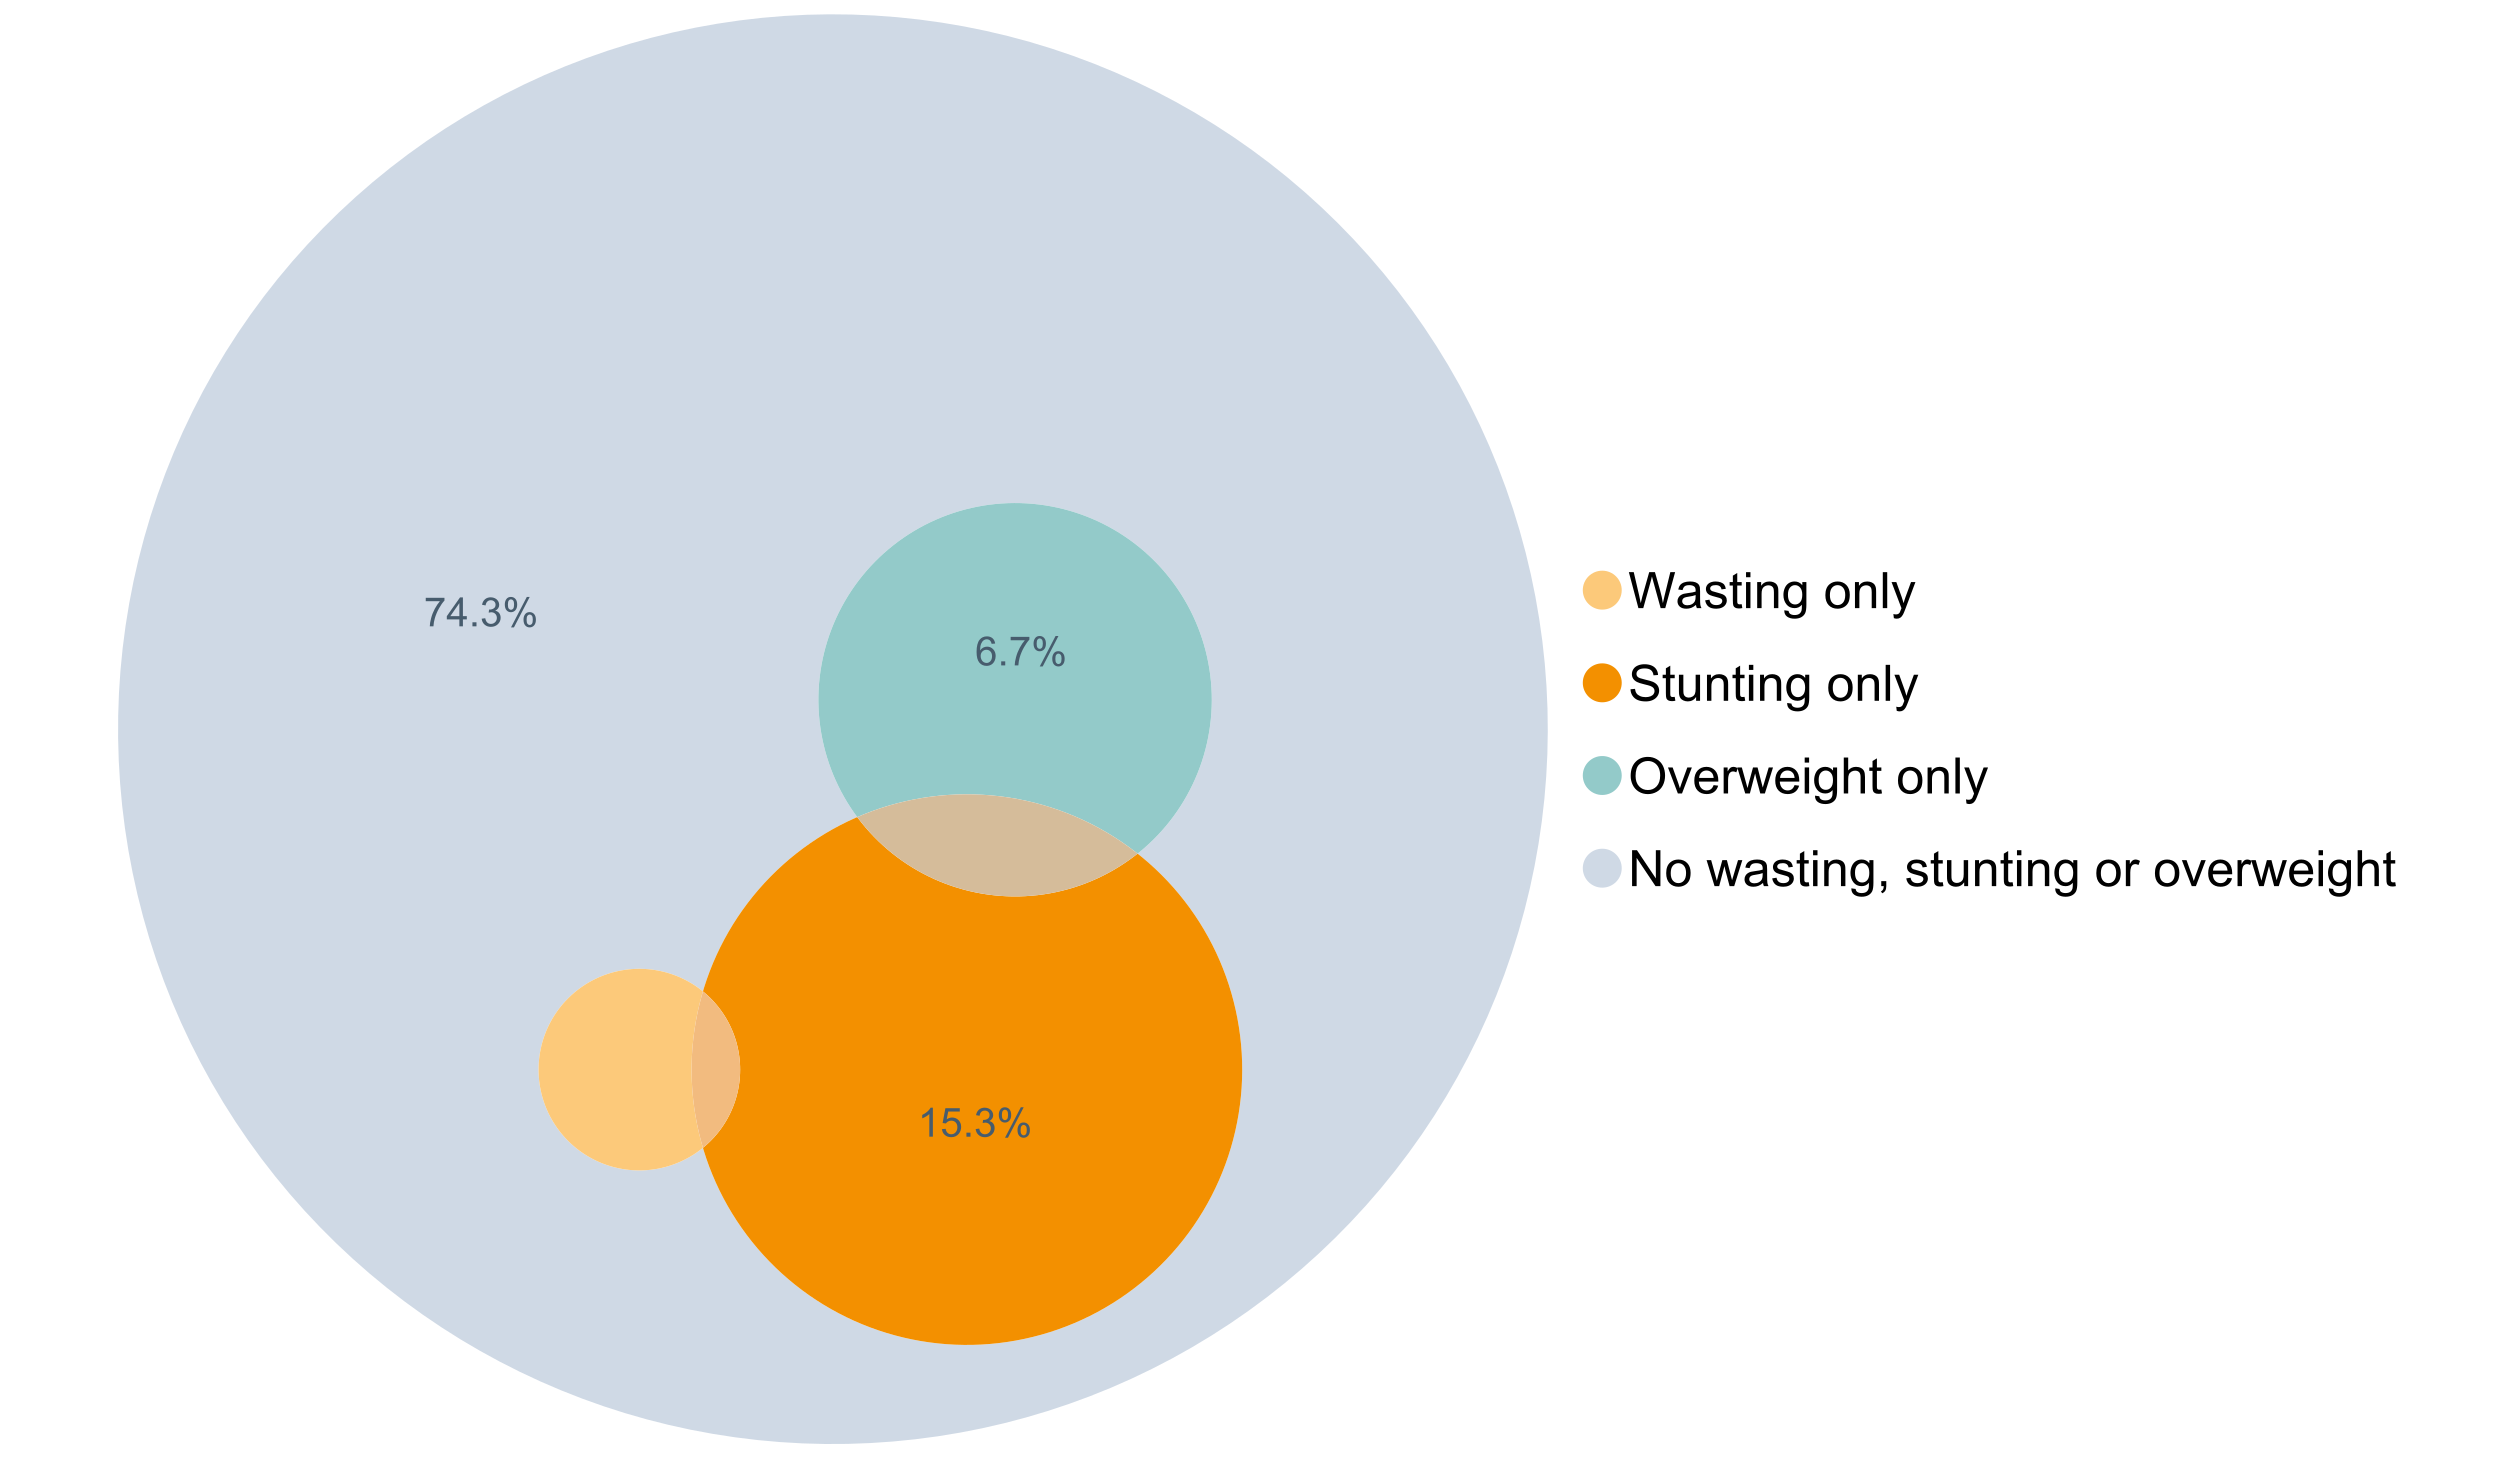 <?xml version="1.0" encoding="UTF-8"?>
<svg xmlns="http://www.w3.org/2000/svg" xmlns:xlink="http://www.w3.org/1999/xlink" width="1234.286pt" height="720pt" viewBox="0 0 1234.286 720" version="1.1">
<defs>
<g>
<symbol overflow="visible" id="glyph0-0">
<path style="stroke:none;" d="M 5.016 0 L 0.305 -17.758 L 2.715 -17.758 L 5.414 -6.117 C 5.703 -4.898 5.953 -3.688 6.164 -2.484 C 6.617 -4.379 6.883 -5.473 6.965 -5.766 L 10.344 -17.758 L 13.18 -17.758 L 15.723 -8.77 C 16.355 -6.539 16.816 -4.445 17.102 -2.484 C 17.324 -3.605 17.621 -4.891 17.988 -6.348 L 20.773 -17.758 L 23.133 -17.758 L 18.266 0 L 16 0 L 12.258 -13.527 C 11.941 -14.656 11.754 -15.352 11.699 -15.613 C 11.512 -14.797 11.34 -14.102 11.18 -13.527 L 7.414 0 Z M 5.016 0 "/>
</symbol>
<symbol overflow="visible" id="glyph0-1">
<path style="stroke:none;" d="M 10.027 -1.586 C 9.215 -0.898 8.438 -0.414 7.695 -0.133 C 6.945 0.148 6.145 0.285 5.293 0.289 C 3.875 0.285 2.789 -0.055 2.031 -0.746 C 1.27 -1.434 0.891 -2.316 0.895 -3.391 C 0.891 -4.02 1.035 -4.594 1.324 -5.117 C 1.613 -5.633 1.988 -6.051 2.453 -6.371 C 2.914 -6.684 3.438 -6.922 4.02 -7.086 C 4.449 -7.195 5.094 -7.305 5.961 -7.414 C 7.715 -7.617 9.012 -7.867 9.848 -8.164 C 9.852 -8.461 9.855 -8.652 9.859 -8.734 C 9.855 -9.621 9.648 -10.246 9.242 -10.609 C 8.68 -11.098 7.852 -11.344 6.758 -11.348 C 5.727 -11.344 4.969 -11.164 4.484 -10.809 C 3.992 -10.445 3.633 -9.809 3.402 -8.902 L 1.273 -9.191 C 1.461 -10.102 1.781 -10.84 2.227 -11.402 C 2.672 -11.965 3.312 -12.395 4.152 -12.699 C 4.992 -12.996 5.965 -13.148 7.074 -13.152 C 8.168 -13.148 9.062 -13.02 9.75 -12.766 C 10.438 -12.504 10.941 -12.18 11.266 -11.789 C 11.586 -11.398 11.812 -10.902 11.941 -10.309 C 12.012 -9.934 12.047 -9.266 12.051 -8.297 L 12.051 -5.391 C 12.047 -3.363 12.094 -2.078 12.191 -1.543 C 12.281 -1.004 12.465 -0.492 12.742 0 L 10.465 0 C 10.238 -0.453 10.09 -0.98 10.027 -1.586 Z M 9.848 -6.457 C 9.055 -6.133 7.867 -5.855 6.285 -5.633 C 5.387 -5.5 4.754 -5.355 4.383 -5.195 C 4.012 -5.031 3.723 -4.793 3.523 -4.484 C 3.32 -4.172 3.223 -3.828 3.223 -3.453 C 3.223 -2.867 3.441 -2.383 3.883 -1.996 C 4.32 -1.609 4.965 -1.418 5.812 -1.418 C 6.652 -1.418 7.398 -1.602 8.055 -1.969 C 8.707 -2.336 9.188 -2.836 9.496 -3.477 C 9.727 -3.965 9.844 -4.691 9.848 -5.656 Z M 9.848 -6.457 "/>
</symbol>
<symbol overflow="visible" id="glyph0-2">
<path style="stroke:none;" d="M 0.762 -3.84 L 2.918 -4.18 C 3.039 -3.312 3.375 -2.652 3.93 -2.191 C 4.48 -1.73 5.254 -1.5 6.25 -1.5 C 7.246 -1.5 7.988 -1.703 8.477 -2.113 C 8.961 -2.52 9.203 -3 9.207 -3.551 C 9.203 -4.043 8.988 -4.43 8.562 -4.711 C 8.258 -4.906 7.516 -5.152 6.336 -5.449 C 4.734 -5.852 3.625 -6.199 3.008 -6.496 C 2.387 -6.789 1.918 -7.199 1.602 -7.723 C 1.281 -8.242 1.125 -8.816 1.125 -9.449 C 1.125 -10.02 1.254 -10.551 1.52 -11.039 C 1.777 -11.527 2.137 -11.934 2.594 -12.258 C 2.93 -12.508 3.391 -12.719 3.977 -12.891 C 4.559 -13.062 5.188 -13.148 5.863 -13.152 C 6.867 -13.148 7.754 -13.004 8.52 -12.715 C 9.281 -12.426 9.844 -12.031 10.207 -11.535 C 10.57 -11.039 10.82 -10.375 10.961 -9.543 L 8.828 -9.254 C 8.73 -9.91 8.449 -10.426 7.988 -10.801 C 7.52 -11.168 6.863 -11.355 6.02 -11.359 C 5.016 -11.355 4.301 -11.191 3.875 -10.863 C 3.445 -10.531 3.234 -10.145 3.234 -9.703 C 3.234 -9.418 3.32 -9.16 3.5 -8.938 C 3.672 -8.699 3.953 -8.508 4.336 -8.355 C 4.555 -8.273 5.195 -8.086 6.262 -7.801 C 7.801 -7.387 8.875 -7.051 9.488 -6.789 C 10.094 -6.523 10.574 -6.141 10.922 -5.645 C 11.27 -5.141 11.441 -4.52 11.445 -3.777 C 11.441 -3.047 11.23 -2.363 10.809 -1.723 C 10.383 -1.082 9.773 -0.586 8.977 -0.234 C 8.176 0.113 7.27 0.285 6.262 0.289 C 4.586 0.285 3.312 -0.059 2.438 -0.75 C 1.562 -1.445 1.004 -2.473 0.762 -3.84 Z M 0.762 -3.84 "/>
</symbol>
<symbol overflow="visible" id="glyph0-3">
<path style="stroke:none;" d="M 6.395 -1.949 L 6.711 -0.023 C 6.094 0.102 5.547 0.164 5.062 0.168 C 4.27 0.164 3.652 0.043 3.219 -0.207 C 2.781 -0.453 2.477 -0.781 2.301 -1.191 C 2.121 -1.598 2.031 -2.457 2.035 -3.766 L 2.035 -11.168 L 0.438 -11.168 L 0.438 -12.863 L 2.035 -12.863 L 2.035 -16.047 L 4.203 -17.355 L 4.203 -12.863 L 6.395 -12.863 L 6.395 -11.168 L 4.203 -11.168 L 4.203 -3.645 C 4.199 -3.023 4.238 -2.621 4.316 -2.445 C 4.391 -2.266 4.516 -2.125 4.691 -2.023 C 4.863 -1.914 5.113 -1.863 5.438 -1.867 C 5.68 -1.863 5.996 -1.891 6.395 -1.949 Z M 6.395 -1.949 "/>
</symbol>
<symbol overflow="visible" id="glyph0-4">
<path style="stroke:none;" d="M 1.648 -15.25 L 1.648 -17.758 L 3.828 -17.758 L 3.828 -15.25 Z M 1.648 0 L 1.648 -12.863 L 3.828 -12.863 L 3.828 0 Z M 1.648 0 "/>
</symbol>
<symbol overflow="visible" id="glyph0-5">
<path style="stroke:none;" d="M 1.637 0 L 1.637 -12.863 L 3.598 -12.863 L 3.598 -11.035 C 4.543 -12.441 5.906 -13.148 7.691 -13.152 C 8.465 -13.148 9.176 -13.008 9.828 -12.734 C 10.477 -12.453 10.965 -12.09 11.289 -11.637 C 11.609 -11.184 11.836 -10.645 11.965 -10.027 C 12.043 -9.621 12.082 -8.918 12.086 -7.91 L 12.086 0 L 9.906 0 L 9.906 -7.824 C 9.902 -8.707 9.816 -9.371 9.652 -9.816 C 9.48 -10.254 9.18 -10.605 8.75 -10.871 C 8.312 -11.129 7.809 -11.262 7.23 -11.266 C 6.301 -11.262 5.5 -10.965 4.828 -10.379 C 4.152 -9.785 3.812 -8.668 3.816 -7.023 L 3.816 0 Z M 1.637 0 "/>
</symbol>
<symbol overflow="visible" id="glyph0-6">
<path style="stroke:none;" d="M 1.234 1.066 L 3.355 1.379 C 3.441 2.031 3.688 2.508 4.094 2.809 C 4.633 3.207 5.371 3.41 6.309 3.414 C 7.316 3.41 8.098 3.207 8.648 2.809 C 9.195 2.402 9.566 1.84 9.762 1.113 C 9.875 0.668 9.926 -0.262 9.918 -1.684 C 8.965 -0.559 7.777 0 6.359 0 C 4.586 0 3.219 -0.637 2.254 -1.914 C 1.281 -3.188 0.797 -4.719 0.801 -6.504 C 0.797 -7.73 1.02 -8.859 1.465 -9.898 C 1.91 -10.934 2.555 -11.738 3.398 -12.305 C 4.242 -12.867 5.23 -13.148 6.371 -13.152 C 7.887 -13.148 9.141 -12.535 10.125 -11.312 L 10.125 -12.863 L 12.137 -12.863 L 12.137 -1.742 C 12.133 0.258 11.93 1.672 11.523 2.512 C 11.113 3.344 10.469 4.004 9.586 4.492 C 8.703 4.973 7.613 5.215 6.324 5.219 C 4.785 5.215 3.547 4.871 2.602 4.184 C 1.656 3.492 1.199 2.453 1.234 1.066 Z M 3.039 -6.66 C 3.035 -4.969 3.371 -3.738 4.043 -2.965 C 4.715 -2.191 5.555 -1.805 6.566 -1.805 C 7.562 -1.805 8.402 -2.188 9.082 -2.961 C 9.762 -3.727 10.102 -4.938 10.102 -6.59 C 10.102 -8.16 9.75 -9.348 9.055 -10.148 C 8.352 -10.945 7.512 -11.344 6.527 -11.348 C 5.559 -11.344 4.734 -10.949 4.055 -10.168 C 3.375 -9.379 3.035 -8.211 3.039 -6.66 Z M 3.039 -6.66 "/>
</symbol>
<symbol overflow="visible" id="glyph0-7">
<path style="stroke:none;" d=""/>
</symbol>
<symbol overflow="visible" id="glyph0-8">
<path style="stroke:none;" d="M 0.824 -6.43 C 0.82 -8.809 1.48 -10.574 2.809 -11.723 C 3.91 -12.672 5.262 -13.148 6.855 -13.152 C 8.621 -13.148 10.066 -12.57 11.191 -11.414 C 12.312 -10.254 12.871 -8.652 12.875 -6.613 C 12.871 -4.953 12.625 -3.652 12.129 -2.707 C 11.633 -1.758 10.91 -1.02 9.961 -0.496 C 9.012 0.027 7.977 0.285 6.855 0.289 C 5.055 0.285 3.598 -0.289 2.488 -1.441 C 1.375 -2.594 0.82 -4.254 0.824 -6.43 Z M 3.062 -6.43 C 3.059 -4.781 3.418 -3.551 4.141 -2.73 C 4.855 -1.91 5.762 -1.5 6.855 -1.5 C 7.934 -1.5 8.832 -1.91 9.555 -2.734 C 10.27 -3.559 10.629 -4.816 10.633 -6.504 C 10.629 -8.094 10.266 -9.297 9.547 -10.117 C 8.82 -10.934 7.926 -11.344 6.855 -11.348 C 5.762 -11.344 4.855 -10.938 4.141 -10.125 C 3.418 -9.309 3.059 -8.074 3.062 -6.43 Z M 3.062 -6.43 "/>
</symbol>
<symbol overflow="visible" id="glyph0-9">
<path style="stroke:none;" d="M 1.586 0 L 1.586 -17.758 L 3.766 -17.758 L 3.766 0 Z M 1.586 0 "/>
</symbol>
<symbol overflow="visible" id="glyph0-10">
<path style="stroke:none;" d="M 1.539 4.953 L 1.297 2.906 C 1.77 3.035 2.188 3.098 2.543 3.102 C 3.027 3.098 3.414 3.02 3.703 2.859 C 3.992 2.695 4.23 2.469 4.422 2.18 C 4.555 1.961 4.777 1.418 5.086 0.559 C 5.125 0.434 5.188 0.258 5.281 0.023 L 0.398 -12.863 L 2.75 -12.863 L 5.426 -5.414 C 5.77 -4.469 6.078 -3.473 6.359 -2.434 C 6.605 -3.434 6.906 -4.414 7.254 -5.367 L 10.004 -12.863 L 12.184 -12.863 L 7.293 0.219 C 6.766 1.625 6.355 2.598 6.066 3.137 C 5.676 3.852 5.234 4.379 4.734 4.715 C 4.234 5.047 3.637 5.215 2.941 5.219 C 2.52 5.215 2.051 5.125 1.539 4.953 Z M 1.539 4.953 "/>
</symbol>
<symbol overflow="visible" id="glyph0-11">
<path style="stroke:none;" d="M 1.113 -5.703 L 3.332 -5.898 C 3.434 -5.008 3.676 -4.277 4.062 -3.711 C 4.445 -3.141 5.043 -2.684 5.852 -2.332 C 6.656 -1.98 7.562 -1.805 8.574 -1.805 C 9.465 -1.805 10.258 -1.938 10.949 -2.203 C 11.633 -2.469 12.145 -2.832 12.48 -3.301 C 12.816 -3.762 12.984 -4.27 12.984 -4.82 C 12.984 -5.375 12.82 -5.859 12.5 -6.277 C 12.172 -6.691 11.641 -7.043 10.902 -7.328 C 10.422 -7.512 9.367 -7.801 7.738 -8.191 C 6.105 -8.582 4.965 -8.949 4.312 -9.301 C 3.461 -9.742 2.828 -10.293 2.414 -10.953 C 2 -11.609 1.793 -12.348 1.793 -13.164 C 1.793 -14.059 2.047 -14.898 2.555 -15.68 C 3.062 -16.457 3.805 -17.047 4.785 -17.453 C 5.758 -17.855 6.844 -18.059 8.043 -18.059 C 9.355 -18.059 10.516 -17.844 11.523 -17.422 C 12.527 -16.996 13.301 -16.375 13.844 -15.551 C 14.383 -14.727 14.672 -13.793 14.715 -12.754 L 12.465 -12.586 C 12.34 -13.707 11.93 -14.555 11.234 -15.129 C 10.531 -15.699 9.5 -15.984 8.141 -15.988 C 6.715 -15.984 5.68 -15.723 5.031 -15.207 C 4.379 -14.684 4.055 -14.059 4.059 -13.324 C 4.055 -12.684 4.285 -12.156 4.746 -11.75 C 5.199 -11.336 6.379 -10.914 8.289 -10.484 C 10.199 -10.047 11.512 -9.672 12.223 -9.352 C 13.254 -8.875 14.016 -8.27 14.508 -7.539 C 15 -6.809 15.246 -5.969 15.25 -5.016 C 15.246 -4.07 14.977 -3.18 14.438 -2.344 C 13.895 -1.508 13.117 -0.855 12.105 -0.391 C 11.09 0.074 9.949 0.305 8.684 0.305 C 7.074 0.305 5.727 0.07 4.645 -0.398 C 3.555 -0.867 2.703 -1.57 2.09 -2.512 C 1.469 -3.453 1.145 -4.516 1.113 -5.703 Z M 1.113 -5.703 "/>
</symbol>
<symbol overflow="visible" id="glyph0-12">
<path style="stroke:none;" d="M 10.066 0 L 10.066 -1.891 C 9.062 -0.438 7.699 0.285 5.984 0.289 C 5.219 0.285 4.512 0.145 3.855 -0.145 C 3.199 -0.434 2.711 -0.801 2.391 -1.242 C 2.07 -1.68 1.844 -2.219 1.719 -2.859 C 1.625 -3.285 1.582 -3.961 1.586 -4.895 L 1.586 -12.863 L 3.766 -12.863 L 3.766 -5.73 C 3.762 -4.59 3.805 -3.82 3.898 -3.426 C 4.031 -2.852 4.324 -2.402 4.77 -2.074 C 5.215 -1.746 5.762 -1.582 6.418 -1.586 C 7.07 -1.582 7.688 -1.75 8.262 -2.09 C 8.832 -2.422 9.234 -2.879 9.477 -3.457 C 9.711 -4.035 9.832 -4.871 9.836 -5.973 L 9.836 -12.863 L 12.016 -12.863 L 12.016 0 Z M 10.066 0 "/>
</symbol>
<symbol overflow="visible" id="glyph0-13">
<path style="stroke:none;" d="M 1.199 -8.648 C 1.195 -11.594 1.984 -13.898 3.57 -15.57 C 5.148 -17.234 7.195 -18.07 9.703 -18.07 C 11.34 -18.07 12.816 -17.676 14.133 -16.895 C 15.449 -16.109 16.453 -15.02 17.145 -13.621 C 17.832 -12.219 18.176 -10.629 18.18 -8.855 C 18.176 -7.051 17.812 -5.441 17.09 -4.02 C 16.359 -2.598 15.328 -1.52 14 -0.793 C 12.664 -0.059 11.23 0.305 9.691 0.305 C 8.02 0.305 6.523 -0.098 5.207 -0.906 C 3.891 -1.715 2.895 -2.816 2.215 -4.215 C 1.535 -5.605 1.195 -7.086 1.199 -8.648 Z M 3.621 -8.613 C 3.621 -6.473 4.195 -4.785 5.348 -3.555 C 6.496 -2.32 7.938 -1.703 9.676 -1.707 C 11.441 -1.703 12.898 -2.324 14.043 -3.57 C 15.184 -4.812 15.754 -6.578 15.758 -8.867 C 15.754 -10.309 15.512 -11.57 15.023 -12.652 C 14.535 -13.727 13.82 -14.562 12.879 -15.156 C 11.938 -15.746 10.883 -16.043 9.715 -16.047 C 8.051 -16.043 6.617 -15.473 5.418 -14.332 C 4.219 -13.191 3.621 -11.285 3.621 -8.613 Z M 3.621 -8.613 "/>
</symbol>
<symbol overflow="visible" id="glyph0-14">
<path style="stroke:none;" d="M 5.207 0 L 0.316 -12.863 L 2.617 -12.863 L 5.379 -5.16 C 5.676 -4.328 5.949 -3.465 6.203 -2.566 C 6.395 -3.246 6.664 -4.062 7.012 -5.016 L 9.871 -12.863 L 12.113 -12.863 L 7.242 0 Z M 5.207 0 "/>
</symbol>
<symbol overflow="visible" id="glyph0-15">
<path style="stroke:none;" d="M 10.441 -4.141 L 12.695 -3.863 C 12.336 -2.543 11.676 -1.523 10.719 -0.801 C 9.754 -0.074 8.527 0.285 7.039 0.289 C 5.152 0.285 3.66 -0.289 2.562 -1.445 C 1.457 -2.602 0.906 -4.227 0.91 -6.324 C 0.906 -8.484 1.465 -10.164 2.578 -11.359 C 3.691 -12.551 5.137 -13.148 6.914 -13.152 C 8.633 -13.148 10.035 -12.562 11.129 -11.395 C 12.215 -10.223 12.762 -8.578 12.766 -6.457 C 12.762 -6.324 12.758 -6.129 12.754 -5.875 L 3.16 -5.875 C 3.238 -4.457 3.641 -3.375 4.359 -2.625 C 5.078 -1.875 5.973 -1.5 7.051 -1.5 C 7.848 -1.5 8.531 -1.707 9.098 -2.129 C 9.66 -2.547 10.109 -3.219 10.441 -4.141 Z M 3.281 -7.668 L 10.465 -7.668 C 10.367 -8.746 10.09 -9.559 9.641 -10.102 C 8.941 -10.938 8.043 -11.355 6.941 -11.359 C 5.938 -11.355 5.094 -11.02 4.414 -10.355 C 3.727 -9.684 3.352 -8.789 3.281 -7.668 Z M 3.281 -7.668 "/>
</symbol>
<symbol overflow="visible" id="glyph0-16">
<path style="stroke:none;" d="M 1.609 0 L 1.609 -12.863 L 3.574 -12.863 L 3.574 -10.914 C 4.074 -11.824 4.535 -12.426 4.961 -12.715 C 5.383 -13.004 5.848 -13.148 6.359 -13.152 C 7.09 -13.148 7.836 -12.914 8.598 -12.453 L 7.848 -10.43 C 7.312 -10.742 6.781 -10.898 6.25 -10.902 C 5.77 -10.898 5.34 -10.754 4.965 -10.469 C 4.582 -10.18 4.312 -9.781 4.156 -9.277 C 3.91 -8.496 3.789 -7.648 3.793 -6.734 L 3.793 0 Z M 1.609 0 "/>
</symbol>
<symbol overflow="visible" id="glyph0-17">
<path style="stroke:none;" d="M 4.008 0 L 0.074 -12.863 L 2.324 -12.863 L 4.371 -5.438 L 5.137 -2.676 C 5.164 -2.812 5.387 -3.695 5.801 -5.328 L 7.848 -12.863 L 10.09 -12.863 L 12.016 -5.402 L 12.656 -2.941 L 13.395 -5.426 L 15.602 -12.863 L 17.719 -12.863 L 13.699 0 L 11.434 0 L 9.387 -7.703 L 8.891 -9.895 L 6.285 0 Z M 4.008 0 "/>
</symbol>
<symbol overflow="visible" id="glyph0-18">
<path style="stroke:none;" d="M 1.637 0 L 1.637 -17.758 L 3.816 -17.758 L 3.816 -11.387 C 4.828 -12.559 6.113 -13.148 7.668 -13.152 C 8.617 -13.148 9.445 -12.961 10.148 -12.59 C 10.852 -12.211 11.352 -11.691 11.656 -11.031 C 11.957 -10.367 12.109 -9.406 12.113 -8.152 L 12.113 0 L 9.934 0 L 9.934 -8.152 C 9.93 -9.238 9.695 -10.031 9.223 -10.531 C 8.75 -11.023 8.082 -11.273 7.219 -11.277 C 6.57 -11.273 5.961 -11.105 5.395 -10.773 C 4.824 -10.434 4.418 -9.98 4.18 -9.41 C 3.934 -8.836 3.812 -8.043 3.816 -7.039 L 3.816 0 Z M 1.637 0 "/>
</symbol>
<symbol overflow="visible" id="glyph0-19">
<path style="stroke:none;" d="M 1.891 0 L 1.891 -17.758 L 4.301 -17.758 L 13.625 -3.816 L 13.625 -17.758 L 15.879 -17.758 L 15.879 0 L 13.469 0 L 4.141 -13.953 L 4.141 0 Z M 1.891 0 "/>
</symbol>
<symbol overflow="visible" id="glyph0-20">
<path style="stroke:none;" d="M 2.203 0 L 2.203 -2.484 L 4.688 -2.484 L 4.688 0 C 4.688 0.91 4.523 1.645 4.203 2.207 C 3.875 2.766 3.363 3.199 2.664 3.512 L 2.059 2.578 C 2.516 2.375 2.855 2.078 3.074 1.688 C 3.289 1.297 3.41 0.734 3.441 0 Z M 2.203 0 "/>
</symbol>
<symbol overflow="visible" id="glyph1-0">
<path style="stroke:none;" d="M 0.945 -12.406 L 0.945 -14.09 L 10.188 -14.09 L 10.188 -12.727 C 9.277 -11.758 8.375 -10.473 7.484 -8.871 C 6.586 -7.266 5.898 -5.617 5.414 -3.926 C 5.062 -2.73 4.836 -1.422 4.742 0 L 2.941 0 C 2.957 -1.121 3.176 -2.477 3.602 -4.07 C 4.02 -5.66 4.625 -7.195 5.418 -8.672 C 6.203 -10.148 7.043 -11.391 7.938 -12.406 Z M 0.945 -12.406 "/>
</symbol>
<symbol overflow="visible" id="glyph1-1">
<path style="stroke:none;" d="M 6.445 0 L 6.445 -3.418 L 0.254 -3.418 L 0.254 -5.023 L 6.77 -14.277 L 8.199 -14.277 L 8.199 -5.023 L 10.129 -5.023 L 10.129 -3.418 L 8.199 -3.418 L 8.199 0 Z M 6.445 -5.023 L 6.445 -11.461 L 1.977 -5.023 Z M 6.445 -5.023 "/>
</symbol>
<symbol overflow="visible" id="glyph1-2">
<path style="stroke:none;" d="M 1.812 0 L 1.812 -1.996 L 3.809 -1.996 L 3.809 0 Z M 1.812 0 "/>
</symbol>
<symbol overflow="visible" id="glyph1-3">
<path style="stroke:none;" d="M 0.836 -3.77 L 2.59 -4.004 C 2.789 -3.004 3.129 -2.289 3.617 -1.855 C 4.098 -1.414 4.688 -1.195 5.387 -1.199 C 6.207 -1.195 6.902 -1.48 7.473 -2.055 C 8.039 -2.621 8.324 -3.328 8.328 -4.18 C 8.324 -4.98 8.062 -5.645 7.539 -6.168 C 7.012 -6.688 6.344 -6.949 5.531 -6.953 C 5.199 -6.949 4.785 -6.883 4.293 -6.758 L 4.488 -8.297 C 4.605 -8.281 4.699 -8.273 4.773 -8.277 C 5.516 -8.273 6.188 -8.469 6.785 -8.859 C 7.383 -9.25 7.68 -9.852 7.684 -10.664 C 7.68 -11.305 7.465 -11.836 7.031 -12.262 C 6.594 -12.68 6.031 -12.891 5.348 -12.895 C 4.664 -12.891 4.094 -12.676 3.641 -12.25 C 3.184 -11.82 2.895 -11.18 2.766 -10.324 L 1.012 -10.633 C 1.227 -11.809 1.715 -12.719 2.473 -13.367 C 3.23 -14.008 4.176 -14.332 5.309 -14.336 C 6.086 -14.332 6.801 -14.164 7.457 -13.832 C 8.109 -13.496 8.609 -13.039 8.961 -12.465 C 9.305 -11.883 9.48 -11.27 9.484 -10.625 C 9.48 -10.004 9.316 -9.441 8.988 -8.938 C 8.656 -8.43 8.164 -8.027 7.52 -7.73 C 8.359 -7.535 9.016 -7.133 9.484 -6.52 C 9.949 -5.906 10.184 -5.137 10.188 -4.215 C 10.184 -2.965 9.73 -1.91 8.824 -1.047 C 7.914 -0.18 6.762 0.25 5.375 0.254 C 4.117 0.25 3.078 -0.121 2.254 -0.867 C 1.422 -1.613 0.949 -2.578 0.836 -3.77 Z M 0.836 -3.77 "/>
</symbol>
<symbol overflow="visible" id="glyph1-4">
<path style="stroke:none;" d="M 1.16 -10.848 C 1.16 -11.863 1.414 -12.73 1.93 -13.449 C 2.438 -14.16 3.184 -14.52 4.16 -14.52 C 5.055 -14.52 5.793 -14.199 6.383 -13.559 C 6.969 -12.918 7.266 -11.977 7.266 -10.742 C 7.266 -9.531 6.969 -8.602 6.375 -7.949 C 5.781 -7.297 5.047 -6.973 4.18 -6.973 C 3.312 -6.973 2.594 -7.293 2.02 -7.938 C 1.445 -8.578 1.16 -9.547 1.16 -10.848 Z M 4.207 -13.312 C 3.77 -13.312 3.406 -13.121 3.121 -12.746 C 2.828 -12.367 2.684 -11.676 2.688 -10.672 C 2.684 -9.754 2.828 -9.109 3.125 -8.738 C 3.414 -8.363 3.777 -8.18 4.207 -8.18 C 4.648 -8.18 5.012 -8.367 5.301 -8.742 C 5.586 -9.117 5.73 -9.805 5.734 -10.809 C 5.73 -11.727 5.586 -12.375 5.297 -12.75 C 5.004 -13.125 4.641 -13.312 4.207 -13.312 Z M 4.215 0.527 L 12.027 -14.52 L 13.449 -14.52 L 5.668 0.527 Z M 10.391 -3.352 C 10.387 -4.375 10.645 -5.242 11.16 -5.953 C 11.672 -6.664 12.418 -7.02 13.398 -7.02 C 14.293 -7.02 15.035 -6.699 15.625 -6.059 C 16.211 -5.418 16.504 -4.477 16.508 -3.242 C 16.504 -2.031 16.207 -1.102 15.613 -0.449 C 15.016 0.203 14.281 0.527 13.41 0.527 C 12.543 0.527 11.824 0.207 11.25 -0.441 C 10.676 -1.082 10.387 -2.055 10.391 -3.352 Z M 13.449 -5.812 C 13.004 -5.812 12.641 -5.621 12.352 -5.246 C 12.062 -4.867 11.918 -4.18 11.918 -3.176 C 11.918 -2.266 12.062 -1.621 12.355 -1.246 C 12.648 -0.867 13.008 -0.68 13.438 -0.684 C 13.883 -0.68 14.254 -0.867 14.543 -1.246 C 14.832 -1.621 14.977 -2.309 14.977 -3.312 C 14.977 -4.23 14.828 -4.879 14.539 -5.254 C 14.242 -5.625 13.879 -5.812 13.449 -5.812 Z M 13.449 -5.812 "/>
</symbol>
<symbol overflow="visible" id="glyph1-5">
<path style="stroke:none;" d="M 7.43 0 L 5.676 0 L 5.676 -11.172 C 5.25 -10.766 4.695 -10.363 4.016 -9.961 C 3.328 -9.559 2.715 -9.258 2.172 -9.059 L 2.172 -10.75 C 3.148 -11.207 4.004 -11.766 4.742 -12.426 C 5.473 -13.078 5.992 -13.715 6.301 -14.336 L 7.43 -14.336 Z M 7.43 0 "/>
</symbol>
<symbol overflow="visible" id="glyph1-6">
<path style="stroke:none;" d="M 0.828 -3.738 L 2.668 -3.895 C 2.801 -2.996 3.117 -2.324 3.617 -1.875 C 4.109 -1.422 4.711 -1.195 5.414 -1.199 C 6.258 -1.195 6.969 -1.512 7.555 -2.152 C 8.137 -2.785 8.43 -3.629 8.434 -4.684 C 8.43 -5.68 8.148 -6.469 7.59 -7.051 C 7.027 -7.625 6.293 -7.914 5.387 -7.918 C 4.816 -7.914 4.309 -7.785 3.855 -7.531 C 3.402 -7.273 3.043 -6.941 2.785 -6.535 L 1.141 -6.75 L 2.523 -14.082 L 9.621 -14.082 L 9.621 -12.406 L 3.926 -12.406 L 3.156 -8.57 C 4.012 -9.164 4.91 -9.461 5.852 -9.465 C 7.098 -9.461 8.148 -9.031 9.008 -8.168 C 9.859 -7.305 10.289 -6.195 10.293 -4.84 C 10.289 -3.547 9.914 -2.43 9.164 -1.488 C 8.246 -0.336 6.996 0.238 5.414 0.242 C 4.117 0.238 3.055 -0.121 2.234 -0.848 C 1.41 -1.57 0.941 -2.535 0.828 -3.738 Z M 0.828 -3.738 "/>
</symbol>
<symbol overflow="visible" id="glyph1-7">
<path style="stroke:none;" d="M 9.922 -10.781 L 8.18 -10.645 C 8.023 -11.328 7.801 -11.828 7.52 -12.145 C 7.043 -12.641 6.461 -12.891 5.766 -12.895 C 5.203 -12.891 4.711 -12.734 4.293 -12.426 C 3.742 -12.023 3.309 -11.438 2.988 -10.664 C 2.668 -9.891 2.5 -8.789 2.492 -7.363 C 2.91 -8.004 3.426 -8.48 4.039 -8.793 C 4.648 -9.102 5.289 -9.258 5.961 -9.262 C 7.125 -9.258 8.121 -8.828 8.941 -7.969 C 9.762 -7.109 10.172 -5.996 10.176 -4.637 C 10.172 -3.738 9.98 -2.906 9.598 -2.137 C 9.211 -1.367 8.68 -0.777 8.004 -0.371 C 7.328 0.039 6.562 0.238 5.707 0.242 C 4.246 0.238 3.055 -0.293 2.133 -1.367 C 1.211 -2.438 0.75 -4.211 0.75 -6.68 C 0.75 -9.438 1.258 -11.441 2.277 -12.699 C 3.164 -13.785 4.363 -14.332 5.871 -14.336 C 6.996 -14.332 7.914 -14.016 8.633 -13.391 C 9.348 -12.758 9.777 -11.891 9.922 -10.781 Z M 2.766 -4.625 C 2.766 -4.016 2.891 -3.438 3.148 -2.891 C 3.402 -2.336 3.762 -1.918 4.227 -1.633 C 4.684 -1.34 5.168 -1.195 5.676 -1.199 C 6.414 -1.195 7.051 -1.492 7.586 -2.094 C 8.117 -2.688 8.383 -3.5 8.387 -4.527 C 8.383 -5.512 8.121 -6.289 7.598 -6.859 C 7.07 -7.426 6.406 -7.711 5.609 -7.711 C 4.812 -7.711 4.141 -7.426 3.594 -6.859 C 3.039 -6.289 2.766 -5.543 2.766 -4.625 Z M 2.766 -4.625 "/>
</symbol>
</g>
</defs>
<g id="surface57186">
<path style=" stroke:none;fill-rule:nonzero;fill:rgb(98.824%,78.824%,47.843%);fill-opacity:1;" d="M 800.672 291.367 C 800.672 296.676 796.367 300.98 791.059 300.98 C 785.75 300.98 781.445 296.676 781.445 291.367 C 781.445 286.055 785.75 281.75 791.059 281.75 C 796.367 281.75 800.672 286.055 800.672 291.367 "/>
<g style="fill:rgb(0%,0%,0%);fill-opacity:1;">
  <use xlink:href="#glyph0-0" x="803.891" y="300.242"/>
  <use xlink:href="#glyph0-1" x="827.303" y="300.242"/>
  <use xlink:href="#glyph0-2" x="841.099" y="300.242"/>
  <use xlink:href="#glyph0-3" x="853.502" y="300.242"/>
  <use xlink:href="#glyph0-4" x="860.394" y="300.242"/>
  <use xlink:href="#glyph0-5" x="865.905" y="300.242"/>
  <use xlink:href="#glyph0-6" x="879.7" y="300.242"/>
  <use xlink:href="#glyph0-7" x="893.496" y="300.242"/>
  <use xlink:href="#glyph0-8" x="900.388" y="300.242"/>
  <use xlink:href="#glyph0-5" x="914.183" y="300.242"/>
  <use xlink:href="#glyph0-9" x="927.979" y="300.242"/>
  <use xlink:href="#glyph0-10" x="933.49" y="300.242"/>
</g>
<path style=" stroke:none;fill-rule:nonzero;fill:rgb(95.294%,56.471%,0%);fill-opacity:1;" d="M 800.672 337.121 C 800.672 342.434 796.367 346.738 791.059 346.738 C 785.75 346.738 781.445 342.434 781.445 337.121 C 781.445 331.812 785.75 327.508 791.059 327.508 C 796.367 327.508 800.672 331.812 800.672 337.121 "/>
<g style="fill:rgb(0%,0%,0%);fill-opacity:1;">
  <use xlink:href="#glyph0-11" x="803.891" y="346"/>
  <use xlink:href="#glyph0-3" x="820.436" y="346"/>
  <use xlink:href="#glyph0-12" x="827.328" y="346"/>
  <use xlink:href="#glyph0-5" x="841.123" y="346"/>
  <use xlink:href="#glyph0-3" x="854.919" y="346"/>
  <use xlink:href="#glyph0-4" x="861.811" y="346"/>
  <use xlink:href="#glyph0-5" x="867.322" y="346"/>
  <use xlink:href="#glyph0-6" x="881.117" y="346"/>
  <use xlink:href="#glyph0-7" x="894.913" y="346"/>
  <use xlink:href="#glyph0-8" x="901.805" y="346"/>
  <use xlink:href="#glyph0-5" x="915.6" y="346"/>
  <use xlink:href="#glyph0-9" x="929.396" y="346"/>
  <use xlink:href="#glyph0-10" x="934.907" y="346"/>
</g>
<path style=" stroke:none;fill-rule:nonzero;fill:rgb(57.647%,79.216%,78.824%);fill-opacity:1;" d="M 800.672 382.879 C 800.672 388.188 796.367 392.492 791.059 392.492 C 785.75 392.492 781.445 388.188 781.445 382.879 C 781.445 377.566 785.75 373.262 791.059 373.262 C 796.367 373.262 800.672 377.566 800.672 382.879 "/>
<g style="fill:rgb(0%,0%,0%);fill-opacity:1;">
  <use xlink:href="#glyph0-13" x="803.891" y="391.758"/>
  <use xlink:href="#glyph0-14" x="823.185" y="391.758"/>
  <use xlink:href="#glyph0-15" x="835.588" y="391.758"/>
  <use xlink:href="#glyph0-16" x="849.384" y="391.758"/>
  <use xlink:href="#glyph0-17" x="857.644" y="391.758"/>
  <use xlink:href="#glyph0-15" x="875.558" y="391.758"/>
  <use xlink:href="#glyph0-4" x="889.354" y="391.758"/>
  <use xlink:href="#glyph0-6" x="894.865" y="391.758"/>
  <use xlink:href="#glyph0-18" x="908.66" y="391.758"/>
  <use xlink:href="#glyph0-3" x="922.456" y="391.758"/>
  <use xlink:href="#glyph0-7" x="929.348" y="391.758"/>
  <use xlink:href="#glyph0-8" x="936.239" y="391.758"/>
  <use xlink:href="#glyph0-5" x="950.035" y="391.758"/>
  <use xlink:href="#glyph0-9" x="963.831" y="391.758"/>
  <use xlink:href="#glyph0-10" x="969.342" y="391.758"/>
</g>
<path style=" stroke:none;fill-rule:nonzero;fill:rgb(81.176%,85.098%,89.804%);fill-opacity:1;" d="M 800.672 428.633 C 800.672 433.945 796.367 438.25 791.059 438.25 C 785.75 438.25 781.445 433.945 781.445 428.633 C 781.445 423.324 785.75 419.02 791.059 419.02 C 796.367 419.02 800.672 423.324 800.672 428.633 "/>
<g style="fill:rgb(0%,0%,0%);fill-opacity:1;">
  <use xlink:href="#glyph0-19" x="803.891" y="437.512"/>
  <use xlink:href="#glyph0-8" x="821.804" y="437.512"/>
  <use xlink:href="#glyph0-7" x="835.6" y="437.512"/>
  <use xlink:href="#glyph0-17" x="842.492" y="437.512"/>
  <use xlink:href="#glyph0-1" x="860.406" y="437.512"/>
  <use xlink:href="#glyph0-2" x="874.201" y="437.512"/>
  <use xlink:href="#glyph0-3" x="886.604" y="437.512"/>
  <use xlink:href="#glyph0-4" x="893.496" y="437.512"/>
  <use xlink:href="#glyph0-5" x="899.007" y="437.512"/>
  <use xlink:href="#glyph0-6" x="912.803" y="437.512"/>
  <use xlink:href="#glyph0-20" x="926.598" y="437.512"/>
  <use xlink:href="#glyph0-7" x="933.49" y="437.512"/>
  <use xlink:href="#glyph0-2" x="940.382" y="437.512"/>
  <use xlink:href="#glyph0-3" x="952.785" y="437.512"/>
  <use xlink:href="#glyph0-12" x="959.676" y="437.512"/>
  <use xlink:href="#glyph0-5" x="973.472" y="437.512"/>
  <use xlink:href="#glyph0-3" x="987.268" y="437.512"/>
  <use xlink:href="#glyph0-4" x="994.159" y="437.512"/>
  <use xlink:href="#glyph0-5" x="999.67" y="437.512"/>
  <use xlink:href="#glyph0-6" x="1013.466" y="437.512"/>
  <use xlink:href="#glyph0-7" x="1027.262" y="437.512"/>
  <use xlink:href="#glyph0-8" x="1034.154" y="437.512"/>
  <use xlink:href="#glyph0-16" x="1047.949" y="437.512"/>
  <use xlink:href="#glyph0-7" x="1056.21" y="437.512"/>
  <use xlink:href="#glyph0-8" x="1063.101" y="437.512"/>
  <use xlink:href="#glyph0-14" x="1076.897" y="437.512"/>
  <use xlink:href="#glyph0-15" x="1089.3" y="437.512"/>
  <use xlink:href="#glyph0-16" x="1103.096" y="437.512"/>
  <use xlink:href="#glyph0-17" x="1111.356" y="437.512"/>
  <use xlink:href="#glyph0-15" x="1129.27" y="437.512"/>
  <use xlink:href="#glyph0-4" x="1143.065" y="437.512"/>
  <use xlink:href="#glyph0-6" x="1148.576" y="437.512"/>
  <use xlink:href="#glyph0-18" x="1162.372" y="437.512"/>
  <use xlink:href="#glyph0-3" x="1176.168" y="437.512"/>
</g>
<path style=" stroke:none;fill-rule:nonzero;fill:rgb(81.176%,85.098%,89.804%);fill-opacity:1;" d="M 418.527 712.867 L 429.664 712.461 L 440.781 711.703 L 451.867 710.594 L 462.914 709.137 L 473.91 707.328 L 484.844 705.176 L 495.703 702.68 L 506.48 699.844 L 517.16 696.668 L 527.738 693.156 L 538.195 689.312 L 548.527 685.141 L 558.723 680.641 L 568.773 675.824 L 578.664 670.695 L 588.391 665.254 L 597.938 659.508 L 607.301 653.465 L 616.465 647.129 L 625.43 640.508 L 634.176 633.605 L 642.703 626.43 L 651 618.992 L 659.055 611.293 L 666.863 603.344 L 674.418 595.152 L 681.711 586.727 L 688.734 578.074 L 695.48 569.207 L 701.941 560.129 L 708.113 550.852 L 713.992 541.383 L 719.566 531.734 L 724.836 521.914 L 729.789 511.934 L 734.426 501.801 L 738.742 491.527 L 742.73 481.125 L 746.391 470.598 L 749.715 459.961 L 752.703 449.227 L 755.348 438.402 L 757.652 427.5 L 759.609 416.531 L 761.219 405.504 L 762.484 394.434 L 763.395 383.324 L 763.957 372.195 L 764.164 361.055 L 764.023 349.914 L 763.527 338.781 L 762.684 327.672 L 761.488 316.59 L 759.941 305.555 L 758.051 294.574 L 755.812 283.656 L 753.23 272.816 L 750.305 262.066 L 747.047 251.41 L 743.449 240.863 L 739.523 230.434 L 735.27 220.133 L 730.691 209.973 L 725.797 199.965 L 720.59 190.113 L 715.07 180.434 L 709.25 170.93 L 703.133 161.617 L 696.727 152.5 L 690.035 143.59 L 683.062 134.895 L 675.82 126.426 L 668.316 118.191 L 660.555 110.195 L 652.543 102.449 L 644.293 94.957 L 635.809 87.734 L 627.102 80.777 L 618.18 74.102 L 609.051 67.711 L 599.727 61.613 L 590.211 55.812 L 580.52 50.312 L 570.66 45.121 L 560.641 40.246 L 550.473 35.688 L 540.164 31.453 L 529.727 27.547 L 519.172 23.973 L 508.512 20.73 L 497.754 17.828 L 486.91 15.27 L 475.988 13.051 L 465.004 11.18 L 453.965 9.656 L 442.883 8.48 L 431.77 7.656 L 420.637 7.184 L 409.496 7.062 L 398.355 7.293 L 387.227 7.875 L 376.121 8.809 L 365.055 10.094 L 354.031 11.723 L 343.062 13.703 L 332.164 16.027 L 321.348 18.695 L 310.617 21.703 L 299.988 25.047 L 289.469 28.727 L 279.07 32.734 L 268.805 37.07 L 258.684 41.727 L 248.711 46.699 L 238.902 51.988 L 229.266 57.582 L 219.809 63.477 L 210.543 69.664 L 201.477 76.145 L 192.621 82.91 L 183.98 89.949 L 175.57 97.258 L 167.395 104.828 L 159.461 112.652 L 151.777 120.723 L 144.352 129.031 L 137.195 137.57 L 130.309 146.332 L 123.703 155.309 L 117.387 164.488 L 111.359 173.859 L 105.633 183.418 L 100.211 193.156 L 95.098 203.055 L 90.301 213.113 L 85.824 223.316 L 81.672 233.66 L 77.848 244.125 L 74.355 254.707 L 71.199 265.395 L 68.383 276.176 L 65.906 287.039 L 63.777 297.977 L 61.992 308.977 L 60.555 320.027 L 59.469 331.117 L 58.73 342.234 L 58.348 353.371 L 58.312 364.516 L 58.633 375.656 L 59.301 386.777 L 60.32 397.875 L 61.691 408.934 L 63.41 419.941 L 65.477 430.895 L 67.887 441.773 L 70.641 452.57 L 73.73 463.277 L 77.16 473.879 L 80.922 484.367 L 85.012 494.734 L 89.43 504.965 L 94.164 515.051 L 99.219 524.98 L 104.582 534.75 L 110.25 544.344 L 116.219 553.75 L 122.484 562.969 L 129.035 571.98 L 135.867 580.785 L 142.977 589.367 L 150.348 597.723 L 157.984 605.84 L 165.871 613.711 L 174.004 621.328 L 182.371 628.688 L 190.965 635.777 L 199.781 642.594 L 208.809 649.129 L 218.039 655.375 L 227.457 661.324 L 237.062 666.977 L 246.84 672.32 L 256.781 677.355 L 266.875 682.074 L 277.117 686.469 L 287.488 690.539 L 297.984 694.281 L 308.594 697.691 L 319.305 700.762 L 330.109 703.492 L 340.992 705.883 L 351.945 707.926 L 362.961 709.625 L 374.023 710.977 L 385.121 711.973 L 396.246 712.625 L 407.383 712.922 Z M 471.598 663.891 L 467.312 663.641 L 463.039 663.254 L 458.777 662.734 L 454.539 662.082 L 450.32 661.293 L 446.129 660.375 L 441.965 659.32 L 437.84 658.137 L 433.754 656.824 L 429.711 655.387 L 425.719 653.816 L 421.773 652.125 L 417.887 650.309 L 414.059 648.367 L 410.293 646.309 L 406.594 644.133 L 402.965 641.84 L 399.41 639.438 L 395.934 636.918 L 392.539 634.293 L 389.23 631.562 L 386.004 628.73 L 382.875 625.797 L 379.836 622.762 L 376.895 619.637 L 374.055 616.422 L 371.32 613.113 L 368.688 609.723 L 366.164 606.254 L 363.754 602.703 L 361.453 599.078 L 359.27 595.387 L 357.203 591.625 L 355.258 587.797 L 353.434 583.914 L 351.734 579.973 L 350.156 575.98 L 348.707 571.941 L 347.387 567.859 L 347.055 566.699 L 345.863 567.637 L 344.598 568.574 L 343.305 569.465 L 341.984 570.316 L 340.637 571.129 L 339.266 571.895 L 337.871 572.617 L 336.457 573.297 L 335.02 573.934 L 333.562 574.52 L 332.086 575.062 L 330.594 575.559 L 329.09 576.004 L 327.57 576.406 L 326.039 576.758 L 324.496 577.062 L 322.945 577.316 L 321.387 577.523 L 319.824 577.68 L 318.258 577.785 L 316.688 577.844 L 315.113 577.852 L 313.543 577.809 L 311.977 577.715 L 310.41 577.574 L 308.852 577.387 L 307.297 577.145 L 305.754 576.855 L 304.219 576.52 L 302.695 576.137 L 301.184 575.703 L 299.688 575.223 L 298.207 574.695 L 296.746 574.121 L 295.301 573.5 L 293.879 572.836 L 292.477 572.125 L 291.098 571.371 L 289.742 570.574 L 288.414 569.734 L 287.113 568.855 L 285.84 567.934 L 284.598 566.973 L 283.387 565.973 L 282.203 564.934 L 281.059 563.859 L 279.945 562.75 L 278.871 561.605 L 277.828 560.426 L 276.828 559.219 L 275.863 557.977 L 274.941 556.703 L 274.059 555.406 L 273.215 554.078 L 272.414 552.727 L 271.66 551.348 L 270.945 549.949 L 270.277 548.523 L 269.656 547.082 L 269.078 545.621 L 268.551 544.141 L 268.066 542.648 L 267.629 541.137 L 267.242 539.613 L 266.902 538.082 L 266.609 536.535 L 266.367 534.984 L 266.176 533.426 L 266.031 531.859 L 265.938 530.293 L 265.891 528.719 L 265.895 527.148 L 265.949 525.578 L 266.055 524.012 L 266.207 522.445 L 266.41 520.891 L 266.66 519.336 L 266.961 517.797 L 267.312 516.262 L 267.707 514.742 L 268.152 513.234 L 268.645 511.742 L 269.184 510.27 L 269.77 508.809 L 270.402 507.371 L 271.078 505.953 L 271.801 504.555 L 272.562 503.184 L 273.371 501.836 L 274.223 500.516 L 275.113 499.219 L 276.043 497.953 L 277.016 496.719 L 278.023 495.516 L 279.07 494.344 L 280.152 493.203 L 281.273 492.102 L 282.426 491.035 L 283.613 490.004 L 284.832 489.012 L 286.078 488.059 L 287.359 487.145 L 288.664 486.27 L 289.996 485.438 L 291.355 484.648 L 292.738 483.906 L 294.145 483.203 L 295.574 482.547 L 297.02 481.934 L 298.488 481.371 L 299.969 480.852 L 301.469 480.379 L 302.98 479.957 L 304.508 479.578 L 306.043 479.25 L 307.59 478.973 L 309.145 478.742 L 310.707 478.562 L 312.273 478.43 L 313.84 478.348 L 315.414 478.316 L 316.984 478.332 L 318.555 478.398 L 320.121 478.516 L 321.684 478.68 L 323.238 478.895 L 324.789 479.16 L 326.328 479.473 L 327.859 479.832 L 329.375 480.242 L 330.879 480.699 L 332.367 481.203 L 333.84 481.754 L 335.293 482.352 L 336.727 482.996 L 338.137 483.684 L 339.527 484.414 L 340.895 485.188 L 342.238 486.008 L 343.551 486.867 L 344.84 487.77 L 346.098 488.711 L 347.055 489.477 L 347.629 487.531 L 348.973 483.457 L 350.445 479.426 L 352.047 475.441 L 353.77 471.512 L 355.617 467.641 L 357.586 463.828 L 359.676 460.078 L 361.879 456.395 L 364.199 452.785 L 366.633 449.25 L 369.18 445.793 L 371.828 442.418 L 374.586 439.129 L 377.445 435.93 L 380.406 432.82 L 383.461 429.809 L 386.609 426.895 L 389.848 424.078 L 393.176 421.367 L 396.586 418.762 L 400.078 416.266 L 403.648 413.883 L 407.289 411.613 L 411 409.457 L 414.777 407.422 L 418.617 405.508 L 422.516 403.715 L 423.238 403.41 L 421.715 401.316 L 419.992 398.777 L 418.348 396.191 L 416.789 393.551 L 415.312 390.863 L 413.922 388.129 L 412.621 385.355 L 411.402 382.539 L 410.277 379.688 L 409.242 376.801 L 408.301 373.883 L 407.449 370.938 L 406.691 367.965 L 406.027 364.973 L 405.461 361.961 L 404.988 358.93 L 404.609 355.887 L 404.328 352.836 L 404.145 349.773 L 404.059 346.707 L 404.066 343.645 L 404.172 340.578 L 404.375 337.52 L 404.676 334.469 L 405.07 331.426 L 405.562 328.398 L 406.148 325.391 L 406.828 322.402 L 407.602 319.434 L 408.473 316.492 L 409.434 313.582 L 410.484 310.703 L 411.629 307.855 L 412.859 305.047 L 414.18 302.281 L 415.586 299.559 L 417.078 296.879 L 418.652 294.246 L 420.312 291.668 L 422.051 289.145 L 423.867 286.672 L 425.762 284.262 L 427.73 281.914 L 429.773 279.625 L 431.891 277.406 L 434.07 275.254 L 436.32 273.168 L 438.637 271.16 L 441.016 269.223 L 443.449 267.359 L 445.945 265.578 L 448.496 263.875 L 451.098 262.25 L 453.75 260.711 L 456.449 259.258 L 459.191 257.891 L 461.977 256.609 L 464.801 255.414 L 467.664 254.312 L 470.559 253.301 L 473.48 252.379 L 476.434 251.551 L 479.41 250.816 L 482.41 250.18 L 485.426 249.633 L 488.461 249.184 L 491.508 248.832 L 494.562 248.574 L 497.625 248.414 L 500.688 248.352 L 503.754 248.387 L 506.82 248.516 L 509.875 248.742 L 512.926 249.066 L 515.965 249.484 L 518.984 250 L 521.992 250.609 L 524.973 251.312 L 527.934 252.113 L 530.867 253.004 L 533.773 253.988 L 536.645 255.062 L 539.48 256.227 L 542.277 257.48 L 545.035 258.824 L 547.75 260.254 L 550.414 261.766 L 553.035 263.363 L 555.602 265.039 L 558.113 266.797 L 560.566 268.637 L 562.961 270.547 L 565.297 272.535 L 567.566 274.598 L 569.77 276.73 L 571.906 278.93 L 573.973 281.195 L 575.965 283.527 L 577.883 285.918 L 579.723 288.371 L 581.488 290.879 L 583.172 293.441 L 584.773 296.055 L 586.289 298.719 L 587.723 301.43 L 589.07 304.184 L 590.328 306.98 L 591.5 309.816 L 592.582 312.684 L 593.57 315.586 L 594.469 318.52 L 595.273 321.477 L 595.98 324.461 L 596.598 327.465 L 597.117 330.484 L 597.543 333.523 L 597.871 336.57 L 598.105 339.629 L 598.242 342.691 L 598.281 345.758 L 598.223 348.824 L 598.07 351.883 L 597.816 354.941 L 597.469 357.988 L 597.027 361.02 L 596.488 364.039 L 595.855 367.039 L 595.125 370.02 L 594.305 372.973 L 593.391 375.898 L 592.383 378.793 L 591.285 381.656 L 590.098 384.484 L 588.82 387.273 L 587.457 390.02 L 586.008 392.723 L 584.477 395.375 L 582.859 397.98 L 581.16 400.535 L 579.383 403.031 L 577.523 405.473 L 575.594 407.852 L 573.586 410.172 L 571.508 412.426 L 569.359 414.613 L 567.141 416.73 L 564.859 418.777 L 562.512 420.754 L 561.633 421.445 L 563.863 423.227 L 567.129 426.008 L 570.305 428.891 L 573.391 431.875 L 576.379 434.957 L 579.27 438.129 L 582.059 441.391 L 584.746 444.738 L 587.324 448.168 L 589.789 451.68 L 592.148 455.266 L 594.387 458.926 L 596.512 462.656 L 598.52 466.449 L 600.406 470.305 L 602.168 474.219 L 603.805 478.184 L 605.316 482.199 L 606.703 486.262 L 607.957 490.367 L 609.082 494.508 L 610.078 498.684 L 610.941 502.887 L 611.668 507.117 L 612.266 511.367 L 612.723 515.633 L 613.051 519.91 L 613.242 524.199 L 613.297 528.492 L 613.215 532.781 L 613 537.066 L 612.648 541.344 L 612.16 545.609 L 611.543 549.855 L 610.785 554.078 L 609.898 558.277 L 608.879 562.449 L 607.73 566.582 L 606.449 570.68 L 605.039 574.73 L 603.504 578.738 L 601.844 582.695 L 600.055 586.598 L 598.148 590.441 L 596.121 594.223 L 593.973 597.941 L 591.707 601.586 L 589.332 605.16 L 586.844 608.656 L 584.246 612.07 L 581.539 615.402 L 578.73 618.648 L 575.82 621.805 L 572.812 624.863 L 569.711 627.828 L 566.516 630.695 L 563.234 633.457 L 559.863 636.117 L 556.41 638.668 L 552.883 641.105 L 549.277 643.434 L 545.598 645.648 L 541.855 647.742 L 538.043 649.719 L 534.176 651.574 L 530.246 653.305 L 526.27 654.91 L 522.238 656.391 L 518.168 657.746 L 514.055 658.969 L 509.902 660.062 L 505.719 661.023 L 501.512 661.852 L 497.273 662.547 L 493.02 663.109 L 488.75 663.535 L 484.469 663.828 L 480.18 663.984 L 475.887 664.004 Z M 471.598 663.891 "/>
<path style=" stroke:none;fill-rule:nonzero;fill:rgb(98.824%,78.824%,47.843%);fill-opacity:1;" d="M 316.688 577.844 L 318.258 577.785 L 319.824 577.68 L 321.387 577.523 L 322.945 577.316 L 324.496 577.062 L 326.039 576.758 L 327.57 576.406 L 329.09 576.004 L 330.594 575.559 L 332.086 575.062 L 333.562 574.52 L 335.02 573.934 L 336.457 573.297 L 337.871 572.617 L 339.266 571.895 L 340.637 571.129 L 341.984 570.316 L 343.305 569.465 L 344.598 568.574 L 345.863 567.637 L 347.055 566.699 L 346.199 563.734 L 345.137 559.578 L 344.211 555.387 L 343.414 551.168 L 342.75 546.93 L 342.223 542.672 L 341.832 538.398 L 341.574 534.113 L 341.449 529.824 L 341.465 525.531 L 341.609 521.242 L 341.895 516.961 L 342.312 512.688 L 342.867 508.434 L 343.555 504.195 L 344.375 499.984 L 345.328 495.801 L 346.414 491.648 L 347.055 489.477 L 346.098 488.711 L 344.84 487.77 L 343.551 486.867 L 342.238 486.008 L 340.895 485.188 L 339.527 484.414 L 338.137 483.684 L 336.727 482.996 L 335.293 482.352 L 333.84 481.754 L 332.367 481.203 L 330.879 480.699 L 329.375 480.242 L 327.859 479.832 L 326.328 479.473 L 324.789 479.16 L 323.238 478.895 L 321.684 478.68 L 320.121 478.516 L 318.555 478.398 L 316.984 478.332 L 315.414 478.316 L 313.84 478.348 L 312.273 478.43 L 310.707 478.562 L 309.145 478.742 L 307.59 478.973 L 306.043 479.25 L 304.508 479.578 L 302.98 479.957 L 301.469 480.379 L 299.969 480.852 L 298.488 481.371 L 297.02 481.934 L 295.574 482.547 L 294.145 483.203 L 292.738 483.906 L 291.355 484.648 L 289.996 485.438 L 288.664 486.27 L 287.359 487.145 L 286.078 488.059 L 284.832 489.012 L 283.613 490.004 L 282.426 491.035 L 281.273 492.102 L 280.152 493.203 L 279.07 494.344 L 278.023 495.516 L 277.016 496.719 L 276.043 497.953 L 275.113 499.219 L 274.223 500.516 L 273.371 501.836 L 272.562 503.184 L 271.801 504.555 L 271.078 505.953 L 270.402 507.371 L 269.77 508.809 L 269.184 510.27 L 268.645 511.742 L 268.152 513.234 L 267.707 514.742 L 267.312 516.262 L 266.961 517.797 L 266.66 519.336 L 266.41 520.891 L 266.207 522.445 L 266.055 524.012 L 265.949 525.578 L 265.895 527.148 L 265.891 528.719 L 265.938 530.293 L 266.031 531.859 L 266.176 533.426 L 266.367 534.984 L 266.609 536.535 L 266.902 538.082 L 267.242 539.613 L 267.629 541.137 L 268.066 542.648 L 268.551 544.141 L 269.078 545.621 L 269.656 547.082 L 270.277 548.523 L 270.945 549.949 L 271.66 551.348 L 272.414 552.727 L 273.215 554.078 L 274.059 555.406 L 274.941 556.703 L 275.863 557.977 L 276.828 559.219 L 277.828 560.426 L 278.871 561.605 L 279.945 562.75 L 281.059 563.859 L 282.203 564.934 L 283.387 565.973 L 284.598 566.973 L 285.84 567.934 L 287.113 568.855 L 288.414 569.734 L 289.742 570.574 L 291.098 571.371 L 292.477 572.125 L 293.879 572.836 L 295.301 573.5 L 296.746 574.121 L 298.207 574.695 L 299.688 575.223 L 301.184 575.703 L 302.695 576.137 L 304.219 576.52 L 305.754 576.855 L 307.297 577.145 L 308.852 577.387 L 310.41 577.574 L 311.977 577.715 L 313.543 577.809 L 315.113 577.852 Z M 316.688 577.844 "/>
<path style=" stroke:none;fill-rule:nonzero;fill:rgb(95.294%,56.471%,0%);fill-opacity:1;" d="M 480.18 663.984 L 484.469 663.828 L 488.75 663.535 L 493.02 663.109 L 497.273 662.547 L 501.512 661.852 L 505.719 661.023 L 509.902 660.062 L 514.055 658.969 L 518.168 657.746 L 522.238 656.391 L 526.27 654.91 L 530.246 653.305 L 534.176 651.574 L 538.043 649.719 L 541.855 647.742 L 545.598 645.648 L 549.277 643.434 L 552.883 641.105 L 556.41 638.668 L 559.863 636.117 L 563.234 633.457 L 566.516 630.695 L 569.711 627.828 L 572.812 624.863 L 575.82 621.805 L 578.73 618.648 L 581.539 615.402 L 584.246 612.07 L 586.844 608.656 L 589.332 605.16 L 591.707 601.586 L 593.973 597.941 L 596.121 594.223 L 598.148 590.441 L 600.055 586.598 L 601.844 582.695 L 603.504 578.738 L 605.039 574.73 L 606.449 570.68 L 607.73 566.582 L 608.879 562.449 L 609.898 558.277 L 610.785 554.078 L 611.543 549.855 L 612.16 545.609 L 612.648 541.344 L 613 537.066 L 613.215 532.781 L 613.297 528.492 L 613.242 524.199 L 613.051 519.91 L 612.723 515.633 L 612.266 511.367 L 611.668 507.117 L 610.941 502.887 L 610.078 498.684 L 609.082 494.508 L 607.957 490.367 L 606.703 486.262 L 605.316 482.199 L 603.805 478.184 L 602.168 474.219 L 600.406 470.305 L 598.52 466.449 L 596.512 462.656 L 594.387 458.926 L 592.148 455.266 L 589.789 451.68 L 587.324 448.168 L 584.746 444.738 L 582.059 441.391 L 579.27 438.129 L 576.379 434.957 L 573.391 431.875 L 570.305 428.891 L 567.129 426.008 L 563.863 423.227 L 561.633 421.445 L 560.105 422.652 L 557.641 424.473 L 555.117 426.215 L 552.543 427.879 L 549.914 429.461 L 547.238 430.957 L 544.516 432.371 L 541.75 433.695 L 538.945 434.934 L 536.102 436.078 L 533.227 437.137 L 530.316 438.105 L 527.375 438.977 L 524.41 439.758 L 521.422 440.445 L 518.414 441.039 L 515.387 441.535 L 512.348 441.938 L 509.297 442.242 L 506.238 442.449 L 503.176 442.562 L 500.109 442.578 L 497.043 442.496 L 493.98 442.316 L 490.93 442.043 L 487.883 441.668 L 484.855 441.203 L 481.84 440.641 L 478.844 439.98 L 475.871 439.23 L 472.926 438.387 L 470.008 437.449 L 467.117 436.418 L 464.262 435.297 L 461.445 434.09 L 458.668 432.789 L 455.934 431.406 L 453.242 429.934 L 450.602 428.379 L 448.008 426.742 L 445.469 425.023 L 442.984 423.227 L 440.559 421.352 L 438.195 419.398 L 435.891 417.375 L 433.652 415.277 L 431.484 413.113 L 429.383 410.879 L 427.352 408.578 L 425.398 406.219 L 423.516 403.797 L 423.238 403.41 L 422.516 403.715 L 418.617 405.508 L 414.777 407.422 L 411 409.457 L 407.289 411.613 L 403.648 413.883 L 400.078 416.266 L 396.586 418.762 L 393.176 421.367 L 389.848 424.078 L 386.609 426.895 L 383.461 429.809 L 380.406 432.82 L 377.445 435.93 L 374.586 439.129 L 371.828 442.418 L 369.18 445.793 L 366.633 449.25 L 364.199 452.785 L 361.879 456.395 L 359.676 460.078 L 357.586 463.828 L 355.617 467.641 L 353.77 471.512 L 352.047 475.441 L 350.445 479.426 L 348.973 483.457 L 347.629 487.531 L 347.055 489.477 L 347.324 489.691 L 348.523 490.711 L 349.684 491.766 L 350.816 492.859 L 351.91 493.984 L 352.969 495.148 L 353.988 496.34 L 354.973 497.566 L 355.914 498.824 L 356.82 500.109 L 357.68 501.422 L 358.504 502.762 L 359.281 504.129 L 360.016 505.516 L 360.703 506.93 L 361.352 508.359 L 361.949 509.812 L 362.504 511.285 L 363.012 512.77 L 363.473 514.273 L 363.883 515.789 L 364.246 517.32 L 364.562 518.859 L 364.828 520.406 L 365.047 521.961 L 365.215 523.523 L 365.336 525.09 L 365.406 526.66 L 365.426 528.234 L 365.395 529.805 L 365.316 531.371 L 365.188 532.938 L 365.012 534.5 L 364.781 536.055 L 364.508 537.602 L 364.184 539.141 L 363.809 540.664 L 363.387 542.18 L 362.918 543.68 L 362.402 545.164 L 361.84 546.629 L 361.23 548.078 L 360.578 549.508 L 359.879 550.914 L 359.137 552.301 L 358.352 553.66 L 357.52 554.996 L 356.652 556.305 L 355.738 557.586 L 354.789 558.836 L 353.797 560.055 L 352.77 561.242 L 351.703 562.398 L 350.602 563.52 L 349.469 564.605 L 348.297 565.652 L 347.094 566.664 L 347.055 566.699 L 347.387 567.859 L 348.707 571.941 L 350.156 575.98 L 351.734 579.973 L 353.434 583.914 L 355.258 587.797 L 357.203 591.625 L 359.27 595.387 L 361.453 599.078 L 363.754 602.703 L 366.164 606.254 L 368.688 609.723 L 371.32 613.113 L 374.055 616.422 L 376.895 619.637 L 379.836 622.762 L 382.875 625.797 L 386.004 628.73 L 389.23 631.562 L 392.539 634.293 L 395.934 636.918 L 399.41 639.438 L 402.965 641.84 L 406.594 644.133 L 410.293 646.309 L 414.059 648.367 L 417.887 650.309 L 421.773 652.125 L 425.719 653.816 L 429.711 655.387 L 433.754 656.824 L 437.84 658.137 L 441.965 659.32 L 446.129 660.375 L 450.32 661.293 L 454.539 662.082 L 458.777 662.734 L 463.039 663.254 L 467.312 663.641 L 471.598 663.891 L 475.887 664.004 Z M 480.18 663.984 "/>
<path style=" stroke:none;fill-rule:nonzero;fill:rgb(57.647%,79.216%,78.824%);fill-opacity:1;" d="M 562.512 420.754 L 564.859 418.777 L 567.141 416.73 L 569.359 414.613 L 571.508 412.426 L 573.586 410.172 L 575.594 407.852 L 577.523 405.473 L 579.383 403.031 L 581.16 400.535 L 582.859 397.98 L 584.477 395.375 L 586.008 392.723 L 587.457 390.02 L 588.82 387.273 L 590.098 384.484 L 591.285 381.656 L 592.383 378.793 L 593.391 375.898 L 594.305 372.973 L 595.125 370.02 L 595.855 367.039 L 596.488 364.039 L 597.027 361.02 L 597.469 357.988 L 597.816 354.941 L 598.07 351.883 L 598.223 348.824 L 598.281 345.758 L 598.242 342.691 L 598.105 339.629 L 597.871 336.57 L 597.543 333.523 L 597.117 330.484 L 596.598 327.465 L 595.98 324.461 L 595.273 321.477 L 594.469 318.52 L 593.57 315.586 L 592.582 312.684 L 591.5 309.816 L 590.328 306.98 L 589.07 304.184 L 587.723 301.43 L 586.289 298.719 L 584.773 296.055 L 583.172 293.441 L 581.488 290.879 L 579.723 288.371 L 577.883 285.918 L 575.965 283.527 L 573.973 281.195 L 571.906 278.93 L 569.77 276.73 L 567.566 274.598 L 565.297 272.535 L 562.961 270.547 L 560.566 268.637 L 558.113 266.797 L 555.602 265.039 L 553.035 263.363 L 550.414 261.766 L 547.75 260.254 L 545.035 258.824 L 542.277 257.48 L 539.48 256.227 L 536.645 255.062 L 533.773 253.988 L 530.867 253.004 L 527.934 252.113 L 524.973 251.312 L 521.992 250.609 L 518.984 250 L 515.965 249.484 L 512.926 249.066 L 509.875 248.742 L 506.82 248.516 L 503.754 248.387 L 500.688 248.352 L 497.625 248.414 L 494.562 248.574 L 491.508 248.832 L 488.461 249.184 L 485.426 249.633 L 482.41 250.18 L 479.41 250.816 L 476.434 251.551 L 473.48 252.379 L 470.559 253.301 L 467.664 254.312 L 464.801 255.414 L 461.977 256.609 L 459.191 257.891 L 456.449 259.258 L 453.75 260.711 L 451.098 262.25 L 448.496 263.875 L 445.945 265.578 L 443.449 267.359 L 441.016 269.223 L 438.637 271.16 L 436.32 273.168 L 434.07 275.254 L 431.891 277.406 L 429.773 279.625 L 427.73 281.914 L 425.762 284.262 L 423.867 286.672 L 422.051 289.145 L 420.312 291.668 L 418.652 294.246 L 417.078 296.879 L 415.586 299.559 L 414.18 302.281 L 412.859 305.047 L 411.629 307.855 L 410.484 310.703 L 409.434 313.582 L 408.473 316.492 L 407.602 319.434 L 406.828 322.402 L 406.148 325.391 L 405.562 328.398 L 405.07 331.426 L 404.676 334.469 L 404.375 337.52 L 404.172 340.578 L 404.066 343.645 L 404.059 346.707 L 404.145 349.773 L 404.328 352.836 L 404.609 355.887 L 404.988 358.93 L 405.461 361.961 L 406.027 364.973 L 406.691 367.965 L 407.449 370.938 L 408.301 373.883 L 409.242 376.801 L 410.277 379.688 L 411.402 382.539 L 412.621 385.355 L 413.922 388.129 L 415.312 390.863 L 416.789 393.551 L 418.348 396.191 L 419.992 398.781 L 421.715 401.316 L 423.238 403.41 L 426.473 402.043 L 430.477 400.5 L 434.527 399.082 L 438.621 397.793 L 442.754 396.637 L 446.918 395.609 L 451.117 394.715 L 455.34 393.953 L 459.586 393.324 L 463.848 392.828 L 468.125 392.469 L 472.41 392.246 L 476.699 392.156 L 480.992 392.203 L 485.281 392.387 L 489.559 392.703 L 493.828 393.156 L 498.078 393.742 L 502.309 394.465 L 506.516 395.316 L 510.691 396.305 L 514.836 397.422 L 518.941 398.668 L 523.008 400.047 L 527.027 401.551 L 530.996 403.18 L 534.91 404.938 L 538.77 406.816 L 542.566 408.812 L 546.301 410.93 L 549.965 413.164 L 553.555 415.516 L 557.07 417.977 L 560.508 420.547 L 561.633 421.445 Z M 562.512 420.754 "/>
<path style=" stroke:none;fill-rule:nonzero;fill:rgb(94.902%,73.333%,49.804%);fill-opacity:1;" d="M 347.094 566.664 L 348.297 565.652 L 349.469 564.605 L 350.602 563.52 L 351.703 562.398 L 352.77 561.242 L 353.797 560.055 L 354.789 558.836 L 355.738 557.586 L 356.652 556.305 L 357.52 554.996 L 358.352 553.66 L 359.137 552.301 L 359.879 550.914 L 360.578 549.508 L 361.23 548.078 L 361.84 546.629 L 362.402 545.164 L 362.918 543.68 L 363.387 542.18 L 363.809 540.664 L 364.184 539.141 L 364.508 537.602 L 364.781 536.055 L 365.012 534.5 L 365.188 532.938 L 365.316 531.371 L 365.395 529.805 L 365.426 528.234 L 365.406 526.66 L 365.336 525.09 L 365.215 523.523 L 365.047 521.961 L 364.828 520.406 L 364.562 518.859 L 364.246 517.32 L 363.883 515.789 L 363.473 514.273 L 363.012 512.77 L 362.504 511.285 L 361.949 509.812 L 361.352 508.359 L 360.703 506.93 L 360.016 505.516 L 359.281 504.129 L 358.504 502.762 L 357.68 501.422 L 356.82 500.109 L 355.914 498.824 L 354.973 497.566 L 353.988 496.34 L 352.969 495.148 L 351.91 493.984 L 350.816 492.859 L 349.684 491.766 L 348.523 490.711 L 347.324 489.691 L 347.055 489.477 L 346.414 491.648 L 345.328 495.801 L 344.375 499.984 L 343.555 504.195 L 342.867 508.434 L 342.312 512.688 L 341.895 516.961 L 341.609 521.242 L 341.465 525.531 L 341.449 529.824 L 341.574 534.113 L 341.832 538.398 L 342.223 542.672 L 342.75 546.93 L 343.414 551.168 L 344.211 555.387 L 345.137 559.578 L 346.199 563.734 L 347.055 566.699 Z M 347.094 566.664 "/>
<path style=" stroke:none;fill-rule:nonzero;fill:rgb(83.529%,73.725%,60.392%);fill-opacity:1;" d="M 503.176 442.562 L 506.238 442.449 L 509.297 442.242 L 512.348 441.938 L 515.387 441.535 L 518.414 441.039 L 521.422 440.445 L 524.41 439.758 L 527.375 438.977 L 530.316 438.105 L 533.227 437.137 L 536.102 436.078 L 538.945 434.934 L 541.75 433.695 L 544.516 432.371 L 547.238 430.957 L 549.914 429.461 L 552.543 427.879 L 555.117 426.215 L 557.641 424.473 L 560.105 422.652 L 561.633 421.445 L 560.508 420.547 L 557.07 417.977 L 553.555 415.516 L 549.965 413.164 L 546.301 410.93 L 542.566 408.812 L 538.77 406.816 L 534.91 404.938 L 530.996 403.18 L 527.027 401.551 L 523.008 400.047 L 518.941 398.668 L 514.836 397.422 L 510.691 396.305 L 506.516 395.316 L 502.309 394.465 L 498.078 393.742 L 493.828 393.156 L 489.559 392.703 L 485.281 392.387 L 480.992 392.203 L 476.699 392.156 L 472.41 392.246 L 468.125 392.469 L 463.848 392.828 L 459.586 393.324 L 455.34 393.953 L 451.117 394.715 L 446.918 395.609 L 442.754 396.637 L 438.621 397.793 L 434.527 399.082 L 430.477 400.5 L 426.473 402.043 L 423.238 403.41 L 423.516 403.797 L 425.398 406.219 L 427.352 408.578 L 429.383 410.879 L 431.484 413.113 L 433.652 415.277 L 435.891 417.375 L 438.195 419.398 L 440.559 421.352 L 442.984 423.227 L 445.469 425.023 L 448.008 426.742 L 450.602 428.379 L 453.242 429.934 L 455.934 431.406 L 458.668 432.789 L 461.445 434.09 L 464.262 435.297 L 467.117 436.418 L 470.008 437.449 L 472.926 438.387 L 475.871 439.23 L 478.844 439.98 L 481.84 440.641 L 484.855 441.203 L 487.883 441.668 L 490.93 442.043 L 493.98 442.316 L 497.043 442.496 L 500.109 442.578 Z M 503.176 442.562 "/>
<g style="fill:rgb(27.843%,36.078%,42.745%);fill-opacity:1;">
  <use xlink:href="#glyph1-0" x="209.254" y="309.23"/>
  <use xlink:href="#glyph1-1" x="220.346" y="309.23"/>
  <use xlink:href="#glyph1-2" x="231.438" y="309.23"/>
  <use xlink:href="#glyph1-3" x="236.979" y="309.23"/>
  <use xlink:href="#glyph1-4" x="248.072" y="309.23"/>
</g>
<g style="fill:rgb(27.843%,36.078%,42.745%);fill-opacity:1;">
  <use xlink:href="#glyph1-5" x="453.145" y="561.203"/>
  <use xlink:href="#glyph1-6" x="464.237" y="561.203"/>
  <use xlink:href="#glyph1-2" x="475.329" y="561.203"/>
  <use xlink:href="#glyph1-3" x="480.87" y="561.203"/>
  <use xlink:href="#glyph1-4" x="491.962" y="561.203"/>
</g>
<g style="fill:rgb(27.843%,36.078%,42.745%);fill-opacity:1;">
  <use xlink:href="#glyph1-7" x="481.398" y="328.516"/>
  <use xlink:href="#glyph1-2" x="492.491" y="328.516"/>
  <use xlink:href="#glyph1-0" x="498.032" y="328.516"/>
  <use xlink:href="#glyph1-4" x="509.124" y="328.516"/>
</g>
</g>
</svg>
